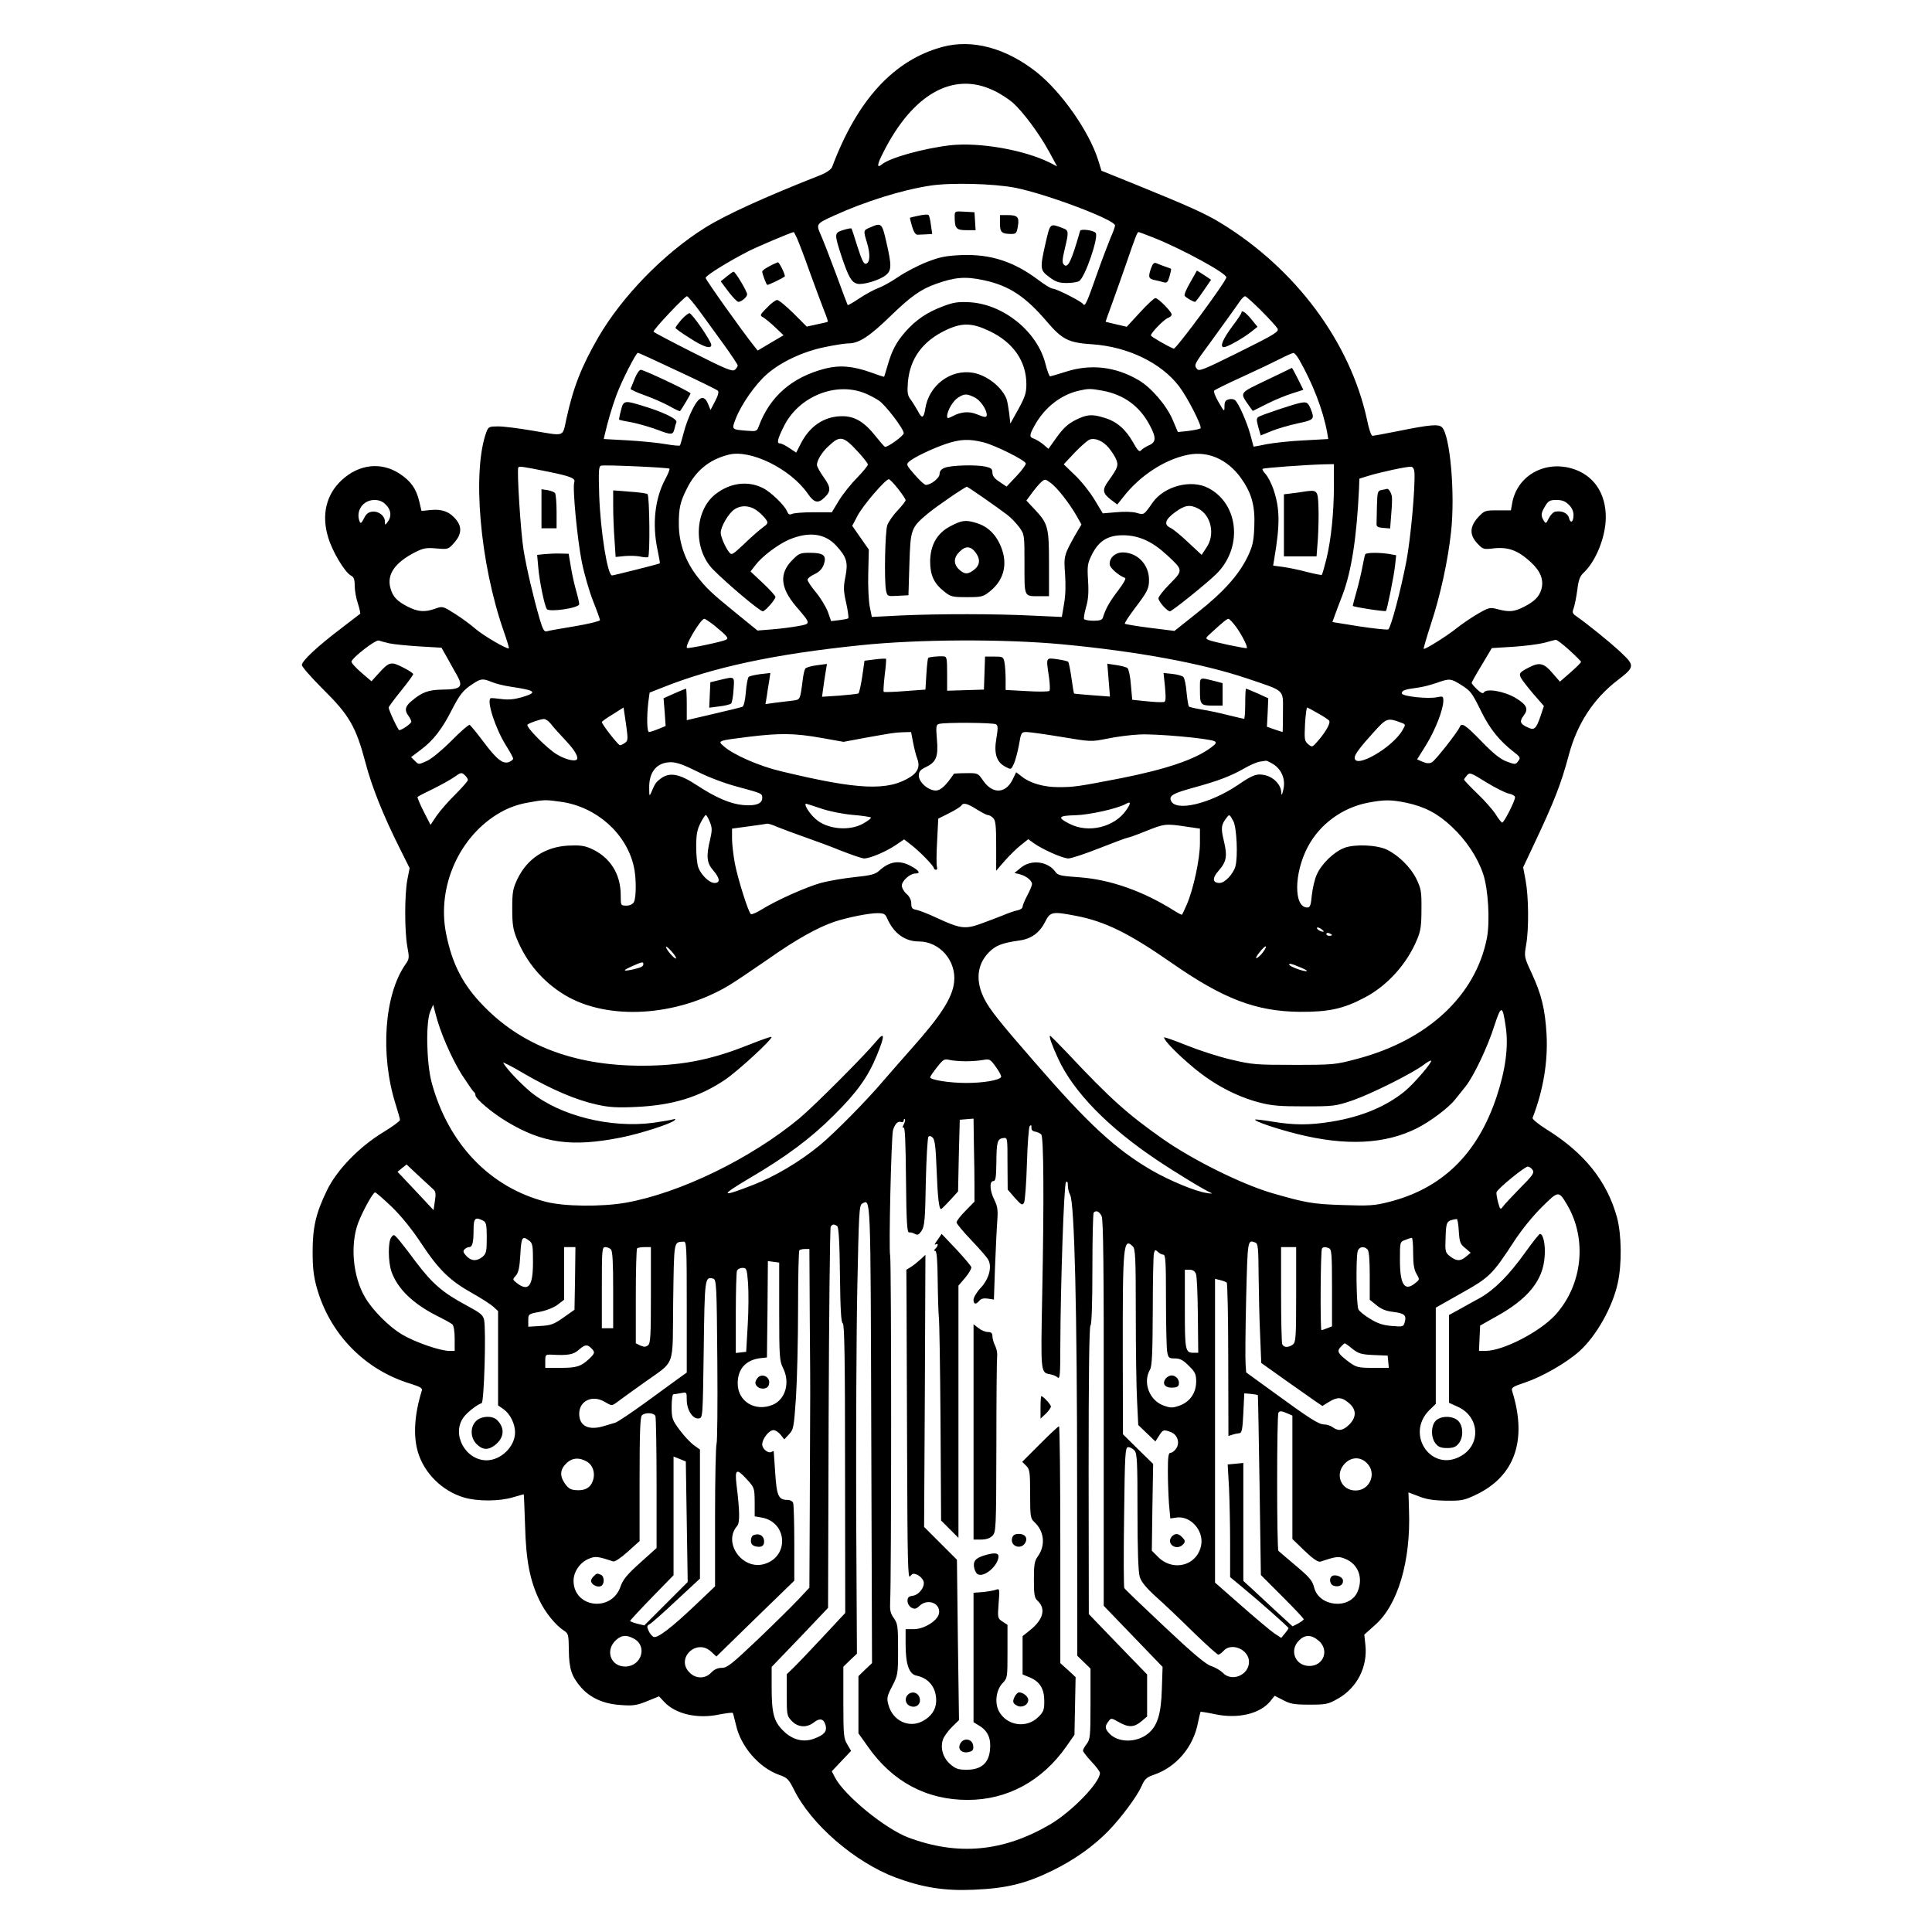 <?xml version="1.0" standalone="no"?>
<!DOCTYPE svg PUBLIC "-//W3C//DTD SVG 20010904//EN"
 "http://www.w3.org/TR/2001/REC-SVG-20010904/DTD/svg10.dtd">
<svg version="1.0" xmlns="http://www.w3.org/2000/svg"
 width="1024pt" height="1024pt" viewBox="0 0 1024 1024"
 preserveAspectRatio="xMidYMid meet">

<g transform="translate(0,1024) scale(0.1,-0.1)"
fill="#000000" stroke="none">
<path d="M4994 9991 c-257 -70 -450 -280 -584 -637 -5 -12 -29 -29 -61 -42
-298 -117 -507 -213 -612 -279 -218 -136 -440 -364 -566 -581 -89 -154 -133
-266 -169 -432 -22 -99 -3 -92 -183 -62 -70 12 -149 22 -178 22 -47 0 -52 -2
-62 -27 -78 -207 -36 -698 92 -1062 16 -46 28 -85 26 -87 -7 -8 -137 68 -178
104 -24 21 -73 57 -108 79 -63 40 -65 41 -104 27 -56 -20 -91 -17 -145 10 -57
29 -80 53 -92 97 -22 74 23 138 134 194 41 20 57 23 110 18 61 -5 62 -5 94 31
38 43 41 82 11 120 -33 42 -75 59 -134 53 l-51 -5 -12 51 c-16 67 -45 108
-105 147 -97 63 -214 50 -305 -34 -83 -76 -109 -185 -73 -303 22 -76 88 -185
120 -203 16 -8 21 -20 21 -54 0 -24 7 -67 17 -95 9 -28 14 -53 12 -54 -2 -2
-49 -38 -104 -80 -125 -95 -205 -170 -205 -192 0 -9 51 -67 113 -129 137 -135
174 -198 224 -388 34 -130 95 -282 185 -461 l49 -98 -12 -62 c-15 -79 -15
-273 0 -355 11 -58 10 -65 -9 -92 -113 -159 -136 -479 -54 -740 13 -41 24 -80
24 -86 0 -6 -39 -35 -87 -64 -129 -78 -249 -202 -301 -311 -58 -120 -75 -194
-75 -324 0 -83 5 -129 22 -190 69 -246 255 -437 500 -510 47 -15 61 -23 57
-35 -39 -124 -47 -239 -21 -326 33 -112 129 -207 244 -241 70 -21 188 -21 260
1 30 9 56 16 57 16 1 0 4 -75 7 -167 5 -187 26 -291 77 -397 31 -64 84 -129
128 -158 25 -16 26 -22 27 -105 1 -99 15 -139 65 -197 50 -56 119 -87 210 -93
65 -5 84 -2 139 20 l64 26 28 -30 c60 -64 176 -91 292 -66 37 7 69 11 71 8 2
-3 9 -32 17 -64 25 -114 122 -226 228 -264 44 -15 51 -23 79 -78 90 -184 323
-385 538 -466 143 -53 260 -72 414 -65 173 7 275 32 415 100 119 58 221 131
299 211 69 71 152 183 176 237 17 39 27 48 65 61 120 41 211 148 235 279 6 28
12 53 13 55 2 1 37 -4 78 -13 120 -25 235 2 290 67 l25 31 45 -23 c37 -20 58
-24 139 -24 88 0 99 2 150 31 102 57 159 168 147 284 l-6 56 57 51 c121 106
190 339 180 607 -1 53 -3 96 -3 96 0 0 25 -10 55 -21 40 -16 79 -22 145 -23
82 -1 96 2 157 31 207 98 274 290 193 549 -6 19 1 24 70 47 89 30 217 103 286
165 89 80 174 230 203 359 23 103 21 260 -4 352 -53 191 -173 341 -373 465
-43 27 -76 54 -74 61 57 147 82 299 74 444 -8 134 -27 210 -78 321 -41 88 -41
89 -30 153 15 85 13 256 -3 341 l-13 69 57 121 c107 226 144 321 185 474 44
166 131 299 259 397 91 70 92 77 15 149 -59 55 -173 147 -233 189 -22 15 -24
21 -15 44 5 15 14 58 19 96 6 52 14 73 33 91 65 60 117 189 118 292 1 131 -65
227 -180 261 -149 43 -294 -42 -317 -189 l-6 -33 -70 0 c-68 0 -70 -1 -104
-37 -45 -50 -46 -93 -4 -138 30 -32 32 -33 91 -26 75 7 126 -12 193 -74 51
-47 69 -93 56 -142 -12 -41 -36 -65 -92 -94 -53 -27 -78 -29 -140 -13 -41 11
-46 10 -108 -26 -36 -21 -85 -55 -110 -75 -48 -39 -169 -115 -174 -109 -2 2
16 63 39 134 49 148 90 336 106 487 22 201 -5 510 -48 553 -18 18 -61 15 -238
-21 -66 -13 -125 -24 -131 -24 -6 0 -19 37 -28 83 -89 413 -379 804 -779 1047
-81 49 -166 87 -431 195 l-198 80 -17 55 c-48 153 -194 361 -325 466 -164 130
-343 178 -502 135z m269 -229 c36 -16 83 -47 106 -67 55 -50 139 -163 191
-258 l43 -79 -39 20 c-137 68 -372 109 -528 92 -143 -17 -320 -66 -363 -102
-27 -22 -24 1 8 63 155 309 369 431 582 331z m117 -517 c167 -33 530 -170 530
-200 0 -7 -11 -37 -24 -66 -12 -30 -45 -115 -71 -189 -54 -154 -64 -177 -74
-162 -8 14 -142 82 -161 82 -9 0 -42 20 -75 45 -131 99 -255 139 -410 133 -83
-4 -114 -10 -183 -37 -46 -18 -113 -53 -150 -78 -36 -25 -83 -51 -105 -59 -22
-8 -67 -32 -100 -54 -33 -22 -62 -39 -64 -37 -2 3 -30 77 -62 165 -33 88 -69
182 -81 208 -25 57 -24 58 70 101 165 75 359 136 510 159 109 17 337 11 450
-11z m-1156 -267 c8 -18 40 -100 69 -183 30 -82 64 -174 76 -204 12 -29 20
-55 19 -56 -2 -2 -28 -8 -57 -14 l-55 -12 -71 71 c-39 38 -77 70 -86 70 -8 0
-33 -18 -54 -41 -38 -38 -39 -41 -20 -51 11 -7 40 -30 64 -53 l44 -42 -68 -40
-69 -41 -21 26 c-64 81 -255 349 -255 359 0 13 124 89 232 144 46 23 218 96
235 99 1 0 9 -15 17 -32z m1891 2 c151 -60 385 -188 385 -210 0 -20 -268 -383
-279 -378 -33 13 -121 64 -121 70 0 14 71 87 91 93 10 4 19 11 19 18 0 15 -71
87 -86 87 -7 0 -44 -34 -82 -76 l-70 -76 -56 13 c-31 7 -56 13 -56 14 0 2 16
47 36 101 20 55 53 149 74 209 46 135 58 165 64 165 3 0 39 -13 81 -30z m-902
-225 c134 -28 222 -86 336 -220 81 -95 115 -112 242 -120 187 -13 363 -98 458
-222 44 -57 124 -214 114 -223 -4 -4 -33 -10 -64 -14 l-56 -6 -28 66 c-32 75
-114 171 -180 209 -122 72 -254 87 -385 45 -41 -13 -79 -24 -84 -25 -4 0 -16
30 -25 67 -43 170 -221 315 -401 326 -63 3 -86 0 -143 -22 -83 -31 -142 -71
-197 -133 -50 -57 -72 -99 -95 -178 -10 -33 -18 -61 -19 -62 -1 -1 -32 9 -70
23 -95 34 -166 40 -244 20 -176 -46 -292 -148 -351 -307 -9 -25 -13 -26 -63
-22 -82 7 -81 5 -58 65 29 74 103 181 164 234 73 65 193 121 306 144 52 11
110 20 128 20 54 0 111 37 222 145 107 104 161 142 240 170 100 36 157 41 253
20z m-1503 -167 c33 -46 91 -126 130 -179 38 -53 70 -101 70 -106 0 -6 -7 -16
-15 -23 -13 -11 -49 4 -221 91 -113 57 -208 107 -210 111 -5 8 165 188 177
188 5 0 36 -37 69 -82z m2974 6 c42 -42 81 -85 87 -95 9 -17 -12 -30 -203
-125 -196 -97 -213 -104 -225 -88 -15 20 -13 24 72 139 52 72 132 182 160 223
9 12 20 22 24 22 5 0 43 -34 85 -76z m-1439 -109 c126 -60 195 -160 195 -282
0 -45 -7 -67 -42 -131 l-43 -77 -6 55 c-4 30 -10 64 -14 75 -25 64 -104 126
-177 139 -119 21 -235 -66 -254 -191 -8 -51 -18 -54 -40 -10 -10 17 -26 44
-37 59 -17 22 -19 37 -15 92 11 126 78 218 203 277 85 40 138 38 230 -6z
m-1654 -211 c112 -52 208 -99 214 -105 6 -6 1 -26 -15 -56 l-24 -46 -13 32
c-21 50 -48 41 -83 -29 -17 -33 -38 -89 -46 -123 -9 -34 -18 -65 -20 -68 -2
-3 -36 0 -76 7 -40 7 -130 16 -200 20 l-128 7 6 26 c14 62 37 141 61 206 27
74 104 225 114 225 4 0 98 -43 210 -96z m3293 63 c74 -129 128 -269 150 -388
l6 -36 -127 -7 c-71 -3 -159 -13 -198 -20 -38 -8 -70 -14 -71 -13 0 1 -8 30
-17 64 -19 68 -62 166 -81 182 -7 6 -22 8 -34 4 -17 -4 -22 -13 -22 -37 0 -30
-1 -30 -31 22 -18 31 -28 57 -23 62 5 5 72 38 149 73 77 35 167 78 200 95 33
17 65 31 70 31 6 1 18 -14 29 -32z m-2296 -183 c20 -8 52 -25 70 -37 35 -23
132 -150 132 -173 0 -14 -87 -77 -100 -72 -4 2 -26 27 -49 56 -61 77 -112 107
-180 106 -93 -1 -170 -53 -217 -146 l-24 -47 -36 24 c-20 14 -43 25 -51 25
-17 0 -12 23 21 89 78 160 278 241 434 175z m1257 15 c112 -21 196 -82 249
-183 35 -65 34 -90 -4 -106 -16 -7 -35 -19 -41 -26 -10 -12 -18 -4 -45 44 -39
68 -86 109 -152 128 -64 20 -91 18 -151 -12 -40 -20 -65 -43 -99 -90 l-45 -63
-28 24 c-16 13 -38 26 -49 30 -26 8 -25 19 6 74 53 93 137 158 231 180 53 12
62 12 128 0z m-680 -35 c30 -14 65 -64 65 -93 0 -15 -11 -14 -52 3 -40 17 -84
14 -127 -9 -27 -14 -31 -14 -31 -1 0 29 32 83 59 99 33 21 45 21 86 1z m-620
-286 c30 -32 55 -64 55 -70 0 -6 -26 -38 -57 -70 -32 -32 -75 -86 -96 -120
l-38 -63 -97 0 c-53 0 -105 -4 -114 -9 -14 -6 -20 -2 -27 15 -12 30 -86 102
-127 122 -81 41 -176 28 -254 -34 -110 -89 -116 -289 -11 -397 74 -75 248
-222 264 -222 12 0 67 62 67 76 0 6 -30 39 -66 73 l-66 62 27 35 c33 44 118
108 175 133 106 45 191 35 252 -31 55 -60 64 -88 49 -164 -11 -55 -11 -74 4
-140 9 -41 14 -78 11 -81 -3 -3 -24 -7 -48 -10 l-43 -5 -17 49 c-10 26 -38 73
-63 103 -25 30 -45 60 -45 67 0 7 17 21 38 30 26 13 40 28 49 53 15 46 -2 60
-75 60 -50 0 -58 -3 -92 -38 -71 -71 -65 -147 20 -247 80 -93 80 -91 7 -104
-34 -6 -96 -14 -137 -17 l-75 -6 -123 100 c-119 97 -148 124 -197 187 -62 80
-96 175 -97 272 -1 87 7 124 43 194 47 95 120 154 221 179 116 30 329 -76 419
-206 33 -48 54 -54 86 -24 38 35 38 56 -1 110 -20 28 -36 57 -36 66 0 24 26
67 62 100 60 57 78 53 153 -28z m1331 19 c15 -18 33 -45 40 -62 13 -32 9 -44
-41 -114 -34 -46 -31 -65 11 -98 l36 -27 31 39 c89 115 222 201 346 225 104
20 204 -24 275 -119 60 -83 79 -150 74 -264 -3 -77 -9 -102 -35 -157 -47 -97
-127 -187 -265 -296 l-123 -98 -128 16 c-71 9 -131 19 -135 22 -3 3 20 38 50
78 70 92 78 108 78 155 0 79 -59 142 -135 145 -43 2 -78 -30 -73 -66 3 -18 49
-58 81 -69 7 -2 -7 -28 -36 -66 -44 -57 -67 -97 -81 -143 -4 -14 -16 -18 -50
-18 -25 0 -47 4 -50 9 -3 5 2 33 10 62 12 40 15 77 11 141 -5 79 -3 91 20 138
37 74 86 104 168 103 81 -1 151 -32 228 -103 89 -82 89 -82 18 -154 -34 -34
-61 -69 -61 -77 0 -17 46 -69 61 -69 11 0 194 147 245 197 142 139 121 371
-41 456 -91 48 -234 11 -296 -77 -47 -67 -45 -66 -86 -54 -21 6 -67 7 -107 3
l-71 -6 -44 73 c-24 40 -71 99 -104 130 l-59 57 58 62 c33 34 68 65 79 69 29
11 71 -7 101 -43z m-661 28 c63 -17 216 -93 222 -111 2 -6 -20 -36 -49 -67
l-53 -56 -37 25 c-27 17 -38 32 -38 49 0 20 -7 25 -37 32 -52 11 -182 7 -215
-6 -19 -7 -28 -18 -28 -33 0 -22 -46 -58 -73 -58 -7 0 -33 24 -59 54 -44 50
-46 55 -30 69 26 23 120 68 192 93 78 27 127 29 205 9z m-1667 -139 c3 -3 -7
-28 -21 -54 -56 -103 -71 -239 -42 -376 8 -38 14 -71 12 -72 -2 -3 -245 -64
-253 -64 -24 0 -61 232 -68 422 -4 139 -3 157 11 160 25 5 354 -10 361 -16z
m3522 -91 c0 -143 -15 -286 -40 -389 -11 -44 -22 -81 -24 -83 -2 -2 -37 5 -77
15 -41 11 -98 23 -128 27 l-53 7 6 37 c31 183 30 266 -5 369 -11 31 -29 66
-41 79 -12 13 -19 25 -16 28 5 5 222 21 326 24 l52 1 0 -115z m-4165 75 c118
-24 146 -35 139 -55 -11 -27 16 -306 40 -425 13 -64 40 -157 60 -207 20 -50
36 -95 36 -100 0 -5 -60 -20 -132 -32 -73 -12 -141 -24 -150 -27 -13 -4 -21 9
-37 63 -35 121 -69 266 -86 368 -15 91 -36 420 -28 437 4 8 20 6 158 -22z
m4592 -5 c4 -85 -20 -346 -42 -465 -30 -157 -83 -358 -97 -366 -5 -3 -74 4
-153 16 l-143 23 13 36 c7 20 25 67 40 106 48 125 76 307 88 564 l2 54 45 14
c64 20 212 52 230 49 9 -1 16 -13 17 -31z m-2737 -86 c22 -28 40 -55 40 -60 0
-5 -19 -30 -42 -54 -24 -25 -48 -60 -55 -78 -12 -34 -17 -292 -7 -346 7 -32 7
-32 63 -29 l56 3 5 165 c6 187 8 193 100 270 45 37 195 140 205 140 5 0 163
-110 214 -149 19 -14 47 -44 63 -65 28 -39 28 -40 28 -196 0 -178 -4 -170 81
-170 l49 0 0 170 c0 196 -5 214 -74 288 l-46 49 29 39 c15 21 37 47 49 58 20
18 22 18 50 -3 33 -23 97 -104 137 -173 l27 -48 -28 -47 c-65 -115 -66 -119
-59 -214 4 -55 3 -114 -5 -158 l-12 -71 -156 7 c-198 10 -491 10 -694 1 l-157
-8 -11 54 c-6 30 -10 110 -8 179 l3 124 -44 63 -44 63 29 55 c28 53 147 192
165 192 5 0 27 -23 49 -51z m-2715 -84 c28 -27 32 -62 10 -91 -14 -19 -14 -19
-15 2 0 30 -33 56 -67 52 -20 -2 -33 -12 -44 -36 -13 -25 -18 -29 -23 -16 -22
56 18 114 79 114 25 0 44 -8 60 -25z m6270 0 c16 -15 25 -36 25 -54 0 -38 -16
-49 -24 -16 -6 25 -38 40 -73 33 -10 -2 -25 -17 -34 -35 -14 -29 -16 -30 -27
-12 -16 26 -15 39 8 77 17 28 25 32 60 32 30 0 47 -7 65 -25z m-4298 -35 c15
-11 33 -30 42 -42 14 -20 12 -23 -20 -47 -19 -14 -63 -53 -97 -86 -62 -58 -64
-59 -79 -40 -20 27 -43 80 -43 102 0 32 43 105 74 124 37 24 84 20 123 -11z
m2333 15 c70 -36 92 -139 44 -208 l-25 -38 -71 66 c-38 36 -80 71 -94 77 -37
17 -29 44 24 83 52 38 78 42 122 20z m-2564 -620 c70 -58 78 -67 62 -76 -19
-10 -202 -49 -207 -43 -12 12 73 154 92 154 5 0 29 -16 53 -35z m2765 -7 c30
-41 64 -107 57 -113 -5 -4 -180 33 -202 43 -18 8 -17 11 15 39 63 58 82 73 90
73 5 0 23 -19 40 -42z m-4487 -88 c23 -5 94 -12 158 -16 l118 -7 29 -51 c15
-28 39 -70 52 -93 36 -63 23 -77 -72 -78 -78 -1 -112 -13 -168 -61 -34 -28
-38 -49 -16 -78 8 -11 15 -25 15 -31 0 -10 -50 -45 -64 -45 -6 0 -56 106 -56
120 0 4 29 43 65 88 36 44 65 84 65 89 0 5 -25 21 -55 36 -63 32 -72 30 -129
-33 l-37 -41 -55 47 c-30 26 -53 52 -51 58 8 24 129 117 145 111 8 -3 34 -10
56 -15z m3566 -5 c402 -38 742 -101 980 -181 206 -70 190 -55 190 -179 0 -58
-1 -105 -2 -105 -2 0 -21 7 -43 14 l-40 14 4 76 3 75 -57 26 c-32 14 -59 25
-61 25 -2 0 -4 -36 -4 -80 0 -44 -3 -80 -6 -80 -3 0 -40 9 -82 19 -43 11 -106
25 -141 30 -35 6 -66 13 -69 16 -4 3 -9 38 -13 76 -3 39 -11 75 -17 81 -6 6
-31 13 -57 16 l-48 5 8 -77 c5 -60 4 -76 -7 -77 -22 -2 -50 0 -110 6 l-57 6
-7 79 c-3 44 -12 84 -18 89 -6 5 -33 12 -59 16 l-48 7 7 -87 7 -87 -94 7 c-52
4 -95 8 -96 9 -2 2 -8 38 -14 82 -6 43 -14 82 -17 86 -4 4 -31 10 -59 14 -61
8 -59 12 -43 -96 5 -36 6 -68 2 -72 -4 -4 -58 -5 -120 -1 l-112 6 0 57 c0 32
-3 72 -6 89 -6 30 -9 31 -55 31 l-48 0 -3 -87 -3 -88 -97 -3 -98 -3 0 91 c0
79 -2 90 -17 91 -30 2 -78 -3 -83 -8 -3 -2 -7 -41 -10 -86 l-5 -82 -109 -8
c-59 -5 -110 -6 -112 -4 -3 3 0 42 5 88 6 45 9 84 7 87 -2 2 -29 1 -59 -3
l-55 -7 -12 -84 c-7 -46 -16 -86 -20 -89 -5 -3 -50 -8 -101 -12 l-92 -6 6 44
c3 24 9 63 13 87 l7 43 -54 -7 c-30 -4 -57 -12 -61 -18 -4 -6 -10 -31 -13 -56
-15 -114 -12 -108 -58 -114 -23 -3 -64 -8 -91 -11 l-49 -7 7 41 c3 23 9 60 13
83 l6 41 -53 -6 c-29 -4 -57 -10 -62 -15 -5 -5 -12 -42 -15 -81 -3 -42 -11
-75 -18 -77 -7 -3 -76 -20 -154 -38 l-141 -33 0 84 c0 45 -2 83 -4 83 -2 0
-29 -11 -61 -25 l-58 -26 6 -74 5 -73 -39 -16 c-22 -9 -44 -16 -49 -16 -11 0
-13 79 -4 157 l7 52 66 26 c269 108 594 178 1051 225 306 32 759 34 1070 5z
m2688 -31 c34 -31 62 -59 62 -62 0 -4 -25 -29 -56 -56 l-56 -49 -40 46 c-44
52 -68 58 -121 31 -53 -27 -58 -33 -45 -58 6 -11 36 -50 66 -85 l55 -63 -18
-54 c-24 -70 -33 -77 -73 -57 -35 17 -39 30 -17 59 28 36 18 58 -41 94 -60 36
-155 53 -169 30 -5 -8 -16 -3 -36 16 -16 15 -29 31 -29 34 0 4 24 47 54 96
l53 89 114 7 c63 4 137 14 164 21 28 8 55 15 61 16 6 0 38 -24 72 -55z m-5711
-169 c19 -8 65 -20 102 -25 133 -20 143 -30 55 -56 -39 -11 -70 -14 -107 -9
-29 4 -54 6 -57 4 -21 -16 26 -160 80 -247 22 -35 40 -68 40 -73 0 -5 -10 -13
-22 -18 -33 -12 -66 14 -139 112 -34 45 -66 84 -70 85 -5 2 -49 -36 -97 -85
-50 -50 -107 -97 -131 -107 -42 -19 -42 -19 -62 1 l-20 20 54 41 c63 47 111
109 161 208 44 85 60 105 110 138 45 30 54 31 103 11z m5134 -13 c56 -36 59
-40 112 -147 44 -89 96 -153 170 -210 35 -27 37 -32 24 -49 -14 -19 -16 -19
-62 -2 -34 13 -71 43 -133 107 -86 88 -105 101 -115 76 -10 -26 -129 -177
-147 -187 -14 -7 -28 -7 -49 2 l-30 13 48 77 c48 78 91 187 91 234 0 23 -3 25
-31 19 -48 -11 -189 4 -189 20 0 15 14 21 83 30 26 3 71 15 100 25 70 25 76
24 128 -8z m-4428 -309 c-9 -7 -22 -13 -27 -13 -10 1 -96 111 -96 123 0 3 26
22 58 41 l57 36 13 -87 c11 -80 11 -89 -5 -100z m3673 156 c29 -16 56 -34 59
-39 8 -13 -17 -57 -57 -104 -33 -38 -33 -38 -55 -20 -19 17 -20 26 -16 107 3
48 8 87 11 87 2 0 29 -14 58 -31z m-4066 -56 c12 -16 43 -50 69 -78 48 -50 71
-84 71 -104 0 -21 -55 -11 -106 19 -51 29 -169 148 -158 159 8 9 67 29 86 30
9 1 26 -11 38 -26z m4508 6 c23 -9 23 -9 5 -40 -53 -92 -253 -207 -253 -145 0
17 29 56 100 134 69 77 74 79 148 51z m-2149 -8 c11 -7 11 -20 2 -75 -14 -80
1 -126 48 -150 30 -16 30 -16 45 16 8 18 20 63 27 101 11 65 12 67 41 67 16 0
100 -12 185 -26 155 -26 156 -26 242 -9 47 10 124 20 171 22 86 5 371 -21 398
-36 11 -6 7 -14 -19 -33 -83 -63 -241 -116 -479 -163 -227 -44 -247 -47 -330
-47 -78 0 -151 21 -194 56 l-30 23 -20 -41 c-37 -73 -105 -75 -154 -5 -28 41
-29 42 -91 41 -34 0 -63 -2 -65 -3 -43 -64 -71 -89 -96 -89 -40 0 -90 44 -90
79 0 21 8 31 35 44 57 27 69 55 61 147 -6 70 -4 79 11 83 33 9 288 7 302 -2z
m-439 -98 c6 -32 16 -70 22 -85 15 -39 3 -70 -35 -95 -120 -77 -276 -70 -687
29 -115 27 -252 87 -303 132 -35 30 -35 30 133 51 166 20 242 19 383 -6 l118
-21 112 21 c152 27 156 28 204 30 l42 1 11 -57z m1908 -113 c45 -28 67 -81 54
-135 -7 -31 -10 -34 -11 -14 -2 39 -37 77 -81 89 -46 12 -68 5 -148 -50 -149
-101 -333 -144 -356 -83 -10 26 11 38 119 68 132 36 194 60 266 100 32 19 71
36 86 38 16 2 30 5 33 5 3 1 20 -7 38 -18z m-3051 -40 c59 -30 144 -62 212
-80 132 -36 131 -35 131 -60 0 -30 -36 -43 -101 -37 -68 6 -145 39 -250 108
-89 58 -140 67 -186 33 -27 -20 -32 -28 -51 -74 -10 -22 -11 -20 -11 23 -2 86
41 137 115 137 31 0 69 -14 141 -50z m-1217 -44 c0 -6 -30 -40 -66 -76 -37
-36 -81 -87 -100 -114 l-32 -48 -37 72 c-20 40 -34 74 -32 76 2 3 40 22 83 43
44 22 95 50 114 64 32 23 37 24 53 9 9 -8 17 -20 17 -26z m5516 -72 c20 -4 34
-12 34 -20 0 -19 -58 -134 -68 -134 -4 0 -19 19 -34 43 -15 24 -59 74 -98 111
-38 37 -70 70 -70 74 0 3 7 13 16 23 14 16 21 13 101 -37 47 -29 101 -56 119
-60z m-5021 -44 c187 -27 344 -167 384 -341 14 -58 14 -165 1 -190 -7 -12 -21
-19 -40 -19 -30 0 -30 1 -30 55 0 114 -57 203 -159 248 -35 15 -59 18 -120 15
-122 -7 -216 -69 -268 -176 -24 -51 -28 -68 -28 -157 0 -83 4 -110 24 -160 52
-127 137 -227 253 -298 228 -138 595 -116 873 51 33 20 125 82 206 138 147
104 264 169 353 199 71 23 181 45 227 45 33 0 41 -4 51 -27 34 -79 94 -123
168 -123 111 0 200 -103 187 -216 -9 -82 -69 -176 -223 -349 -49 -55 -116
-132 -149 -170 -91 -108 -262 -281 -341 -346 -106 -87 -236 -164 -349 -208
-176 -69 -183 -61 -26 32 196 115 327 212 452 337 122 121 180 203 226 315 45
109 43 131 -4 74 -64 -77 -325 -338 -403 -404 -258 -215 -636 -399 -925 -450
-129 -22 -323 -20 -421 5 -297 76 -518 307 -606 632 -28 105 -32 321 -7 378
l15 35 13 -50 c24 -96 83 -231 138 -320 32 -49 61 -91 65 -93 4 -2 8 -10 8
-17 0 -19 89 -94 168 -141 189 -114 344 -135 604 -83 101 20 266 73 283 91 7
8 5 9 -7 5 -10 -3 -57 -11 -105 -18 -227 -30 -494 37 -649 162 -55 46 -126
120 -147 156 -4 6 48 -20 115 -60 144 -83 273 -138 383 -162 62 -14 105 -17
209 -12 190 9 329 51 466 142 68 45 258 220 249 229 -2 3 -55 -16 -118 -41
-177 -71 -319 -103 -491 -110 -391 -16 -696 88 -915 313 -112 114 -169 225
-201 388 -49 250 73 519 290 641 42 24 93 42 139 50 91 17 97 17 182 5z m4480
-5 c97 -21 166 -57 240 -127 75 -70 136 -161 166 -250 27 -80 37 -250 20 -340
-60 -305 -313 -541 -687 -640 -116 -31 -125 -32 -334 -32 -201 0 -223 1 -335
28 -66 15 -173 50 -237 76 -65 26 -118 45 -118 41 0 -16 69 -87 154 -158 107
-90 228 -154 349 -186 68 -18 110 -21 242 -21 154 0 163 1 255 32 98 34 318
144 377 189 18 14 36 24 38 21 8 -7 -90 -121 -137 -160 -101 -83 -231 -137
-390 -163 -117 -19 -198 -19 -313 0 -49 8 -91 13 -92 11 -8 -8 110 -48 221
-76 258 -65 467 -55 636 30 70 35 170 110 203 153 14 17 39 49 56 70 43 55
116 208 152 322 36 110 43 109 60 -9 15 -103 -1 -226 -49 -370 -101 -303 -289
-486 -572 -557 -75 -19 -103 -21 -245 -16 -158 5 -195 12 -372 63 -161 47
-419 175 -578 286 -189 133 -279 213 -507 456 -48 50 -89 92 -92 92 -8 0 10
-51 42 -120 81 -177 264 -364 522 -537 101 -68 259 -164 290 -176 8 -4 -3 -4
-25 0 -58 8 -197 66 -289 119 -191 111 -336 244 -621 573 -185 212 -238 279
-267 335 -48 94 -41 181 21 246 36 38 71 52 163 65 63 8 108 41 137 98 27 55
38 57 163 33 156 -30 281 -92 507 -249 275 -192 449 -258 681 -260 151 -1 230
16 340 74 122 63 227 179 281 310 19 44 23 74 23 159 1 95 -2 110 -27 162 -30
61 -94 124 -155 154 -53 26 -171 31 -227 10 -56 -22 -121 -85 -146 -142 -11
-24 -22 -73 -26 -109 -5 -53 -9 -65 -24 -65 -73 0 -71 183 3 322 63 119 181
206 316 233 89 17 124 17 207 0z m-1485 -38 c-62 -91 -200 -125 -300 -74 -68
34 -62 44 30 46 74 2 224 35 269 61 25 14 26 3 1 -33z m-1619 8 c43 -15 113
-29 167 -34 51 -4 95 -11 98 -14 3 -3 -14 -17 -39 -31 -74 -43 -194 -32 -255
24 -34 30 -64 80 -49 80 2 0 37 -11 78 -25z m826 -5 c26 -16 52 -30 59 -30 7
0 20 -7 28 -16 13 -12 16 -41 16 -147 l0 -132 45 52 c25 28 63 66 85 83 l40
32 29 -21 c48 -34 154 -81 184 -81 15 0 90 25 166 55 76 30 143 55 148 55 6 0
50 16 97 35 97 39 104 40 211 24 l75 -11 0 -77 c0 -83 -34 -243 -70 -326 -12
-27 -23 -51 -25 -53 -2 -2 -21 8 -43 22 -164 103 -337 164 -500 176 -99 7
-115 10 -128 29 -40 56 -129 67 -183 22 l-34 -28 29 -7 c33 -9 64 -33 64 -52
0 -7 -11 -34 -25 -60 -14 -26 -25 -53 -25 -60 0 -8 -12 -16 -27 -19 -16 -3
-50 -15 -78 -27 -27 -11 -81 -31 -119 -45 -81 -29 -108 -25 -231 32 -42 20
-89 38 -105 42 -25 4 -30 10 -30 34 0 19 -9 37 -25 51 -14 12 -25 32 -25 44 0
25 43 64 71 64 30 0 22 15 -20 38 -62 35 -115 28 -171 -23 -21 -19 -43 -25
-130 -34 -58 -6 -139 -20 -180 -31 -80 -23 -231 -90 -312 -140 -27 -17 -53
-28 -58 -25 -13 8 -68 182 -85 268 -8 44 -15 103 -15 132 l0 53 88 12 c48 6
92 13 97 14 6 2 30 -6 55 -17 25 -10 88 -34 140 -52 52 -18 141 -51 198 -74
56 -22 111 -41 122 -41 31 0 114 35 165 69 l47 32 36 -28 c44 -33 122 -113
122 -125 0 -4 5 -8 11 -8 6 0 8 7 5 16 -3 8 -3 69 1 135 l6 120 58 29 c32 16
60 34 64 40 10 17 32 12 82 -20z m-1415 -66 c13 -31 13 -45 2 -93 -22 -90 -18
-125 16 -164 36 -42 39 -67 7 -67 -27 0 -71 42 -86 83 -6 16 -11 65 -11 109 0
63 5 90 22 124 12 24 25 44 29 44 4 0 13 -16 21 -36z m2775 4 c18 -35 25 -188
11 -240 -12 -41 -56 -88 -84 -88 -38 0 -40 26 -5 65 42 48 47 77 28 157 -17
70 -15 87 16 126 13 17 14 16 34 -20z m479 -585 c-6 -6 -36 9 -36 18 0 5 9 4
20 -3 10 -7 18 -14 16 -15z m44 -19 c0 -2 -7 -4 -15 -4 -8 0 -15 4 -15 10 0 5
7 7 15 4 8 -4 15 -8 15 -10z m-3477 -124 c-6 -6 -53 47 -53 61 0 5 13 -5 29
-23 16 -18 27 -35 24 -38z m3111 33 c-11 -15 -26 -29 -34 -31 -7 -3 0 11 16
31 32 41 48 41 18 0z m-3284 -62 c0 -14 -11 -19 -58 -30 -54 -11 -53 -5 1 19
49 22 57 23 57 11z m3517 -37 c-7 -8 -91 22 -94 33 -3 8 15 5 46 -9 29 -11 50
-22 48 -24z m-1807 -479 c30 0 71 3 91 7 35 6 38 4 68 -38 18 -24 30 -48 27
-53 -11 -17 -96 -31 -185 -31 -86 0 -191 16 -191 30 0 4 16 28 36 53 33 42 39
46 67 39 18 -4 57 -7 87 -7z m-330 -335 c-8 -15 -8 -20 -1 -16 8 5 11 -76 13
-276 2 -225 6 -282 16 -280 7 1 21 -2 31 -8 15 -8 22 -4 36 17 15 23 19 60 22
257 3 127 9 235 14 241 6 6 14 4 23 -5 11 -11 16 -55 20 -165 6 -154 13 -218
25 -213 4 2 25 23 48 48 l41 45 4 190 5 190 36 3 37 3 2 -143 c2 -79 3 -178 3
-220 l0 -77 -47 -48 c-27 -27 -48 -54 -48 -62 0 -7 35 -49 78 -94 43 -45 84
-92 90 -104 21 -38 4 -102 -40 -149 -21 -22 -38 -51 -38 -63 0 -25 12 -27 31
-5 9 11 23 14 45 11 l32 -5 6 176 c4 97 9 207 12 244 4 54 1 74 -15 107 -25
48 -28 101 -6 101 12 0 15 18 16 98 1 110 5 126 37 130 22 3 22 3 22 -135 l1
-138 38 -44 c35 -39 40 -41 49 -25 5 11 12 104 15 208 3 104 10 193 15 198 7
7 10 4 9 -8 -1 -13 6 -20 20 -22 12 -2 26 -9 32 -15 13 -16 15 -350 5 -852 -8
-423 -9 -409 46 -420 12 -2 28 -9 36 -16 12 -10 14 15 14 167 1 313 19 857 30
868 7 7 10 1 10 -18 0 -15 5 -37 12 -49 23 -43 37 -611 37 -1538 l1 -905 35
-34 35 -34 0 -187 c0 -171 -2 -188 -20 -212 -11 -14 -20 -30 -20 -36 0 -5 20
-31 45 -58 25 -26 45 -53 45 -60 0 -52 -151 -207 -266 -274 -247 -144 -487
-166 -748 -69 -125 47 -341 224 -391 320 l-16 32 51 54 51 54 -20 34 c-19 31
-21 49 -21 223 l0 189 36 35 36 34 -4 750 c-1 413 1 947 6 1188 8 395 10 438
25 447 47 25 45 70 49 -1222 l4 -1213 -36 -34 -36 -35 0 -151 0 -152 49 -69
c131 -188 312 -284 530 -284 210 0 394 100 522 282 l44 63 3 153 3 153 -40 37
-41 37 0 628 c0 345 -3 627 -7 627 -5 0 -50 -43 -101 -94 l-94 -94 21 -21 c19
-19 21 -33 21 -149 0 -118 2 -130 21 -148 54 -49 62 -124 20 -183 -18 -25 -21
-44 -21 -123 0 -81 3 -97 19 -112 46 -42 31 -100 -39 -156 l-40 -32 0 -101 0
-102 39 -16 c53 -23 76 -60 76 -126 0 -46 -4 -57 -32 -84 -62 -62 -168 -46
-209 32 -23 45 -14 112 20 148 26 27 26 30 26 168 l0 141 -26 17 c-26 17 -27
19 -21 97 6 73 5 79 -11 73 -9 -4 -41 -10 -69 -13 l-53 -4 0 -343 0 -343 34
-21 c43 -27 60 -68 53 -128 -7 -69 -48 -103 -122 -103 -46 0 -59 4 -89 30 -39
34 -54 88 -37 133 6 15 27 44 47 64 l37 36 -6 425 -5 425 -87 87 -87 87 4 721
3 721 -25 -23 c-14 -13 -36 -31 -50 -40 l-26 -16 1 -172 c0 -95 2 -465 3 -822
2 -558 4 -647 16 -631 12 16 18 17 39 8 14 -7 28 -22 32 -34 9 -29 -24 -73
-58 -77 -21 -3 -27 -9 -27 -27 0 -14 9 -29 21 -36 17 -9 25 -7 43 10 45 42
116 11 102 -44 -9 -37 -80 -80 -133 -80 l-43 0 0 -80 c0 -105 18 -158 57 -166
68 -14 107 -66 105 -137 -2 -45 -27 -81 -73 -105 -72 -38 -158 3 -180 87 -10
35 -8 45 20 99 30 58 31 64 31 194 0 124 -2 137 -22 166 -19 26 -22 43 -20 87
7 114 7 1806 0 1835 -8 33 6 626 15 664 9 32 26 51 43 44 8 -3 14 1 14 8 0 7
3 10 6 7 3 -4 0 -16 -6 -28z m-2491 -346 c10 -9 12 -25 6 -60 l-7 -48 -70 75
c-38 40 -81 86 -95 101 l-26 27 24 20 24 19 65 -61 c36 -33 71 -66 79 -73z
m5825 104 c9 -15 -2 -30 -67 -95 -42 -43 -83 -87 -91 -98 -13 -18 -15 -17 -26
23 -6 24 -10 48 -8 53 6 19 153 139 167 136 8 -1 19 -10 25 -19z m-6047 -195
c52 -51 107 -119 157 -195 92 -139 152 -197 269 -262 48 -27 99 -60 112 -72
l25 -23 0 -250 0 -250 29 -20 c35 -25 61 -77 61 -123 0 -75 -74 -147 -150
-148 -114 0 -189 140 -122 229 18 25 70 66 95 74 13 4 24 383 13 441 -6 27
-19 37 -95 78 -125 67 -179 114 -267 230 -42 57 -86 113 -97 125 -19 21 -21
21 -33 5 -18 -23 -17 -130 1 -182 32 -90 112 -168 237 -232 40 -20 79 -41 86
-48 7 -6 12 -36 12 -75 l0 -65 -29 0 c-48 0 -181 46 -250 87 -69 41 -156 128
-196 197 -65 110 -80 279 -36 396 25 64 78 160 89 160 5 0 45 -35 89 -77z
m6230 10 c106 -182 81 -422 -62 -581 -81 -90 -278 -192 -371 -192 l-35 0 3 67
3 67 85 48 c169 93 249 192 257 318 5 62 -7 120 -25 120 -4 0 -39 -44 -77 -97
-87 -122 -163 -198 -240 -242 -33 -18 -84 -46 -112 -62 l-53 -29 0 -233 0
-232 48 -22 c114 -52 123 -199 16 -260 -156 -90 -297 113 -169 242 l35 34 0
255 0 255 136 77 c150 84 164 98 282 279 38 58 99 133 145 178 88 87 88 87
134 10z m-2468 -59 c9 -20 12 -274 11 -1046 l0 -1019 156 -162 156 -162 -4
-120 c-4 -132 -24 -195 -75 -235 -61 -48 -157 -47 -203 2 -24 26 -25 38 -5 64
14 19 15 19 54 -3 52 -30 82 -29 120 3 l31 26 0 111 0 112 -155 160 -154 160
-1 762 c0 498 3 764 10 768 6 4 10 115 10 299 0 161 3 296 7 299 13 14 30 6
42 -19z m-3278 -24 c16 -9 19 -22 19 -91 0 -72 -3 -83 -22 -100 -31 -25 -60
-24 -86 4 -17 18 -19 26 -10 35 7 7 17 12 24 12 18 0 24 24 24 91 0 63 9 71
51 49z m5171 -56 c4 -57 7 -68 34 -89 l29 -25 -24 -20 c-30 -26 -52 -25 -85 1
-26 20 -27 25 -24 102 3 85 5 87 59 96 4 1 9 -28 11 -65z m-3295 28 c8 -5 13
-79 15 -260 2 -181 6 -253 15 -256 9 -4 12 -192 12 -770 l1 -765 -124 -133
c-68 -73 -138 -146 -155 -162 l-31 -30 0 -110 c0 -106 1 -111 27 -138 33 -34
79 -37 117 -7 32 25 53 19 62 -16 8 -32 -7 -50 -60 -70 -58 -22 -117 -7 -167
44 -47 47 -59 91 -59 226 l0 110 150 156 149 157 3 1003 c2 552 7 1010 11
1017 9 14 17 15 34 4z m-1632 -78 c18 -13 20 -27 20 -113 0 -128 -23 -159 -85
-112 -24 19 -24 20 -6 40 14 15 20 42 24 111 5 94 10 102 47 74z m4685 -65 c0
-59 5 -89 18 -111 17 -29 17 -30 -7 -49 -56 -46 -81 -9 -81 122 0 97 0 97 28
107 15 6 30 11 35 11 4 1 7 -35 7 -80z m-3850 -286 l0 -348 -38 -27 c-20 -15
-100 -73 -177 -129 -77 -56 -151 -106 -165 -110 -14 -4 -41 -12 -61 -18 -80
-24 -129 1 -129 66 0 68 69 101 133 64 39 -23 40 -23 66 -4 14 11 78 57 141
102 174 125 154 71 158 431 5 332 2 315 55 319 16 1 17 -22 17 -346z m3014
341 c14 -5 16 -31 17 -173 1 -91 4 -233 8 -316 l6 -149 125 -89 c69 -49 142
-100 162 -114 l37 -25 34 21 c45 28 69 27 106 -5 41 -34 42 -75 2 -115 -33
-32 -57 -36 -87 -14 -10 8 -31 15 -45 15 -29 0 -75 29 -279 178 l-135 98 -3
44 c-2 25 -1 181 3 348 8 315 7 312 49 296z m-650 -20 c14 -13 16 -60 16 -358
0 -189 3 -398 7 -466 l6 -123 46 -44 45 -43 19 30 c21 33 24 34 62 20 35 -13
50 -55 30 -86 -8 -13 -22 -24 -30 -24 -12 0 -15 -18 -15 -98 0 -55 3 -133 6
-174 l7 -76 36 5 c72 8 140 -68 128 -144 -19 -112 -151 -147 -232 -62 l-30 30
3 230 4 230 -80 78 -80 79 -1 423 c-1 577 3 623 53 573z m-2956 -170 l-3 -166
-58 -41 c-51 -36 -67 -42 -123 -45 l-64 -4 0 34 c0 33 1 34 61 45 35 7 74 22
95 38 l34 26 0 140 0 139 30 0 30 0 -2 -166z m190 154 c9 -9 12 -70 12 -215
l0 -203 -30 0 -30 0 0 215 c0 200 1 215 18 215 10 0 23 -5 30 -12z m212 -242
c0 -215 -2 -255 -15 -266 -12 -10 -21 -10 -40 -2 l-25 12 0 248 c0 137 3 252
7 255 3 4 21 7 40 7 l33 0 0 -254z m3420 3 c0 -228 -2 -253 -17 -265 -24 -18
-50 -17 -57 2 -3 9 -6 128 -6 265 l0 249 40 0 40 0 0 -251z m174 245 c14 -5
16 -33 16 -210 l0 -204 -26 -10 c-14 -6 -27 -10 -30 -10 -7 0 -5 426 3 433 8
9 17 9 37 1z m204 -6 c8 -8 12 -54 12 -139 l0 -128 36 -29 c25 -21 51 -31 86
-35 62 -8 73 -17 64 -53 -7 -26 -8 -27 -69 -22 -47 4 -75 13 -115 38 -29 17
-57 40 -62 50 -11 20 -14 270 -4 308 7 24 33 29 52 10z m-2956 -360 c2 -200 3
-419 2 -488 0 -69 -1 -309 -2 -535 l-2 -410 -57 -61 c-32 -34 -129 -130 -216
-213 -138 -131 -163 -151 -191 -151 -22 0 -40 -8 -56 -25 -32 -34 -82 -34
-115 0 -76 75 38 184 115 110 l27 -25 206 201 207 201 0 198 c0 109 -3 205 -6
214 -3 9 -16 16 -28 16 -50 0 -59 20 -67 141 -4 63 -8 115 -8 117 -1 2 -5 0
-11 -3 -17 -11 -50 15 -50 39 0 30 36 76 60 76 10 0 27 -11 38 -25 l19 -24 25
27 c24 25 26 37 37 197 6 94 11 305 11 471 0 165 3 304 7 307 3 4 17 7 30 7
l23 0 2 -362z m1874 332 c12 0 14 -38 14 -237 0 -131 3 -255 6 -275 6 -35 9
-38 41 -38 28 0 44 -9 74 -39 34 -33 39 -45 39 -83 0 -61 -33 -108 -88 -128
-37 -13 -47 -13 -84 0 -76 27 -112 122 -73 190 11 20 14 82 15 310 0 157 3
295 6 307 5 20 8 20 21 8 8 -8 21 -15 29 -15z m-2036 -302 c0 -239 2 -262 20
-298 39 -77 14 -167 -55 -196 -93 -38 -185 18 -185 114 0 78 45 126 125 134
l30 3 3 256 2 255 30 -4 30 -4 0 -260z m-165 150 c3 -46 3 -146 -2 -223 l-8
-140 -27 -3 -28 -3 0 210 c0 115 3 216 6 225 3 9 17 16 29 16 22 0 24 -5 30
-82z m2374 50 c5 -13 9 -112 10 -220 l2 -198 -24 0 c-45 0 -47 11 -47 232 l0
208 25 0 c17 0 28 -7 34 -22z m-2537 -456 c2 -235 0 -435 -4 -444 -4 -9 -8
-183 -8 -386 l0 -370 -102 -97 c-127 -121 -203 -179 -223 -171 -8 3 -21 17
-27 32 -10 22 -10 27 6 36 11 6 74 62 142 126 l124 115 0 342 0 342 -32 23
c-18 13 -52 49 -75 80 -40 54 -43 62 -43 124 0 36 4 66 9 66 5 0 23 3 40 6 31
6 31 6 31 -36 0 -53 32 -103 64 -98 21 3 21 4 26 366 5 382 6 386 50 375 17
-5 19 -30 22 -431z m2700 410 c4 -4 8 -189 8 -410 l1 -403 22 7 c12 4 29 7 37
8 12 1 16 22 20 106 l5 105 35 -3 c19 -2 36 -5 37 -6 1 -1 5 -216 9 -478 l7
-476 114 -114 c62 -62 113 -116 113 -120 0 -4 -13 -14 -30 -23 l-29 -15 -84
77 c-46 43 -104 97 -130 121 l-47 43 0 312 0 313 -41 -4 -42 -4 7 -121 c3 -66
6 -200 6 -298 l0 -178 58 -48 c96 -79 252 -217 252 -223 -1 -3 -9 -15 -20 -28
l-19 -23 -37 24 c-20 14 -99 80 -175 147 l-139 122 0 805 0 805 28 -7 c15 -3
30 -10 34 -13z m667 -352 c33 -25 47 -29 112 -32 l74 -3 3 -32 3 -33 -84 0
c-76 0 -88 3 -123 28 -62 46 -70 59 -49 82 10 11 20 20 23 20 2 0 21 -13 41
-30z m-4035 4 c21 -21 20 -26 -11 -56 -44 -41 -67 -48 -152 -48 l-81 0 0 36
c0 34 2 35 33 34 86 -5 116 0 144 25 33 29 46 31 67 9z m3691 -346 l25 -11 0
-327 0 -327 65 -63 c45 -43 71 -60 83 -57 85 28 97 30 134 14 67 -28 94 -100
64 -172 -41 -98 -206 -82 -231 22 -9 35 -24 53 -95 113 -47 40 -89 75 -94 80
-9 9 -9 717 0 732 7 11 18 10 49 -4z m-3351 -14 c3 -9 6 -169 6 -357 l0 -342
-88 -79 c-69 -62 -90 -88 -103 -125 -47 -138 -249 -113 -249 31 0 47 34 96 78
115 37 16 48 15 132 -13 9 -3 41 19 78 52 l62 56 0 327 c0 241 3 330 12 339
17 17 65 15 72 -4z m2539 -182 c14 -15 16 -58 16 -325 0 -198 4 -321 12 -345
8 -26 33 -57 87 -106 43 -38 132 -123 198 -188 67 -65 126 -118 131 -118 6 0
18 9 28 20 42 47 135 7 135 -58 0 -70 -91 -109 -139 -58 -12 12 -39 28 -60 35
-28 8 -93 62 -247 207 -115 108 -212 201 -215 207 -3 7 -4 177 -1 380 4 338 6
367 22 367 9 0 24 -8 33 -18z m-2373 -378 l5 -319 -115 -115 -115 -115 -37 9
c-21 5 -38 12 -38 15 0 3 52 59 115 124 l115 118 0 314 0 315 33 -13 32 -13 5
-320z m-529 319 c33 -20 46 -64 30 -105 -13 -35 -43 -50 -89 -46 -29 2 -41 10
-60 38 -27 41 -23 74 14 108 30 26 65 28 105 5z m4134 -8 c54 -53 16 -145 -60
-145 -77 0 -112 85 -58 142 35 37 84 38 118 3z m-3245 -206 l0 -76 35 -6 c139
-23 150 -208 15 -247 -116 -33 -220 114 -143 202 15 17 14 79 -3 216 -10 85
-1 91 51 35 44 -48 44 -48 45 -124z m-641 -724 c74 -38 42 -146 -43 -148 -80
-2 -111 87 -50 141 29 26 54 28 93 7z m3630 -11 c58 -49 27 -134 -49 -134 -75
0 -108 83 -55 135 31 32 66 32 104 -1z"/>
<path d="M5060 9093 c0 -64 8 -73 62 -73 l49 0 -3 48 -3 47 -52 3 c-52 3 -53
3 -53 -25z"/>
<path d="M4870 9097 c-25 -5 -46 -10 -47 -11 -1 -1 4 -22 11 -46 9 -30 19 -45
30 -44 9 0 30 1 47 2 l30 2 -7 48 c-3 26 -9 50 -13 53 -3 3 -26 2 -51 -4z"/>
<path d="M5300 9056 c0 -47 9 -56 60 -56 25 0 29 4 35 41 8 49 -1 59 -57 59
l-38 0 0 -44z"/>
<path d="M4613 9035 c-38 -16 -38 -15 -17 -84 18 -61 15 -105 -7 -109 -11 -2
-22 21 -44 90 -16 51 -30 95 -32 97 -2 2 -21 -1 -43 -8 -49 -15 -49 -19 -9
-142 37 -109 52 -135 83 -143 30 -7 116 18 150 45 32 25 33 50 4 175 -23 102
-26 105 -85 79z"/>
<path d="M5542 8953 c-31 -137 -30 -145 20 -182 33 -25 52 -31 91 -31 26 0 56
4 66 10 31 16 107 238 88 256 -13 14 -78 22 -82 11 -46 -161 -65 -201 -86
-180 -10 10 -9 27 4 82 22 91 22 100 -8 111 -71 27 -68 30 -93 -77z"/>
<path d="M4078 8829 c-21 -11 -38 -23 -38 -28 0 -13 22 -71 27 -71 9 0 93 41
93 46 0 14 -30 74 -37 74 -4 -1 -25 -10 -45 -21z"/>
<path d="M3851 8774 l-31 -25 41 -55 c23 -30 46 -54 53 -54 17 1 46 26 46 40
0 15 -62 120 -72 120 -3 0 -20 -12 -37 -26z"/>
<path d="M6101 8819 c-16 -47 -14 -56 17 -63 15 -3 37 -8 49 -12 18 -5 23 0
32 32 6 21 9 39 8 39 -1 1 -15 7 -32 12 -16 6 -37 14 -46 18 -12 5 -19 -2 -28
-26z"/>
<path d="M6309 8744 c-20 -34 -34 -66 -30 -72 6 -9 45 -32 55 -32 3 0 23 26
45 59 l40 58 -37 25 -38 24 -35 -62z"/>
<path d="M3611 8545 c-17 -20 -31 -39 -31 -43 1 -4 34 -28 76 -54 72 -47 114
-60 114 -36 0 19 -102 168 -116 168 -6 0 -26 -16 -43 -35z"/>
<path d="M6580 8583 c0 -5 -20 -35 -45 -68 -54 -72 -72 -115 -48 -115 18 0
105 49 148 84 l30 24 -31 38 c-30 37 -54 54 -54 37z"/>
<path d="M3364 8233 c-11 -27 -20 -51 -22 -54 -1 -3 32 -19 75 -34 42 -15 101
-41 130 -57 30 -17 55 -29 57 -27 10 11 56 89 56 94 0 8 -247 125 -264 125 -7
0 -22 -21 -32 -47z"/>
<path d="M3291 8064 c-7 -26 -11 -47 -9 -49 2 -1 32 -8 68 -14 35 -7 93 -24
129 -37 79 -30 87 -30 95 0 3 13 8 31 11 38 7 17 -69 54 -179 87 -97 30 -102
29 -115 -25z"/>
<path d="M6712 8225 c-147 -71 -142 -63 -91 -137 l19 -26 74 37 c41 21 102 46
135 56 l59 19 -29 58 c-16 32 -30 58 -32 58 -1 -1 -62 -30 -135 -65z"/>
<path d="M6885 8103 c-37 -8 -200 -63 -214 -72 -12 -8 -12 -16 -2 -54 l13 -45
56 23 c32 13 94 31 140 41 89 19 91 22 68 79 -15 34 -21 37 -61 28z"/>
<path d="M3250 7557 c0 -46 3 -126 7 -177 l6 -92 50 5 c27 2 64 1 81 -3 17 -4
36 -5 41 -3 11 3 8 324 -3 334 -4 4 -46 10 -94 13 l-88 7 0 -84z"/>
<path d="M6910 7634 c-14 -2 -43 -7 -65 -9 l-40 -5 0 -165 0 -164 87 0 86 0 7
92 c3 51 5 128 3 172 -3 87 -6 90 -78 79z"/>
<path d="M2870 7543 l0 -103 40 0 40 0 0 88 c0 48 -4 92 -8 98 -4 6 -22 13
-39 16 l-33 5 0 -104z"/>
<path d="M2886 7303 l-39 -4 6 -67 c6 -71 32 -199 45 -220 12 -18 172 5 172
26 0 7 -7 39 -16 70 -9 31 -22 88 -28 126 l-12 71 -45 1 c-24 1 -62 -1 -83 -3z"/>
<path d="M7323 7643 c-21 -4 -23 -10 -25 -84 -1 -43 -2 -87 -2 -96 -1 -14 8
-19 35 -21 l37 -3 6 78 c4 43 5 85 3 93 -4 20 -17 40 -25 39 -4 -1 -17 -4 -29
-6z"/>
<path d="M7236 7302 c-2 -4 -9 -34 -15 -67 -6 -33 -20 -91 -31 -130 -11 -38
-20 -73 -20 -76 0 -6 170 -32 176 -27 6 7 42 184 48 239 l6 56 -38 7 c-52 8
-120 8 -126 -2z"/>
<path d="M5039 7452 c-72 -37 -108 -100 -109 -187 0 -73 20 -117 73 -159 36
-29 44 -31 122 -31 78 0 86 2 122 31 80 64 98 157 50 255 -28 57 -70 93 -128
109 -52 15 -72 12 -130 -18z m130 -138 c28 -36 26 -68 -5 -93 -34 -27 -52 -26
-81 1 -30 28 -29 63 2 93 31 32 58 32 84 -1z"/>
<path d="M3815 6636 l-50 -12 -3 -67 -3 -68 53 7 c29 3 57 10 63 15 5 5 11 38
13 74 5 73 8 70 -73 51z"/>
<path d="M6360 6580 c0 -77 3 -80 76 -80 l44 0 0 60 0 59 -37 10 c-91 22 -83
27 -83 -49z"/>
<path d="M4969 3668 c-13 -17 -18 -28 -11 -24 16 9 16 -6 0 -22 -8 -8 -9 -12
-1 -12 8 0 12 -50 13 -157 1 -87 4 -174 6 -193 3 -19 7 -270 9 -557 l3 -522
46 -46 46 -46 0 669 0 668 36 42 c19 23 34 48 32 56 -2 7 -38 50 -80 95 l-77
81 -22 -32z"/>
<path d="M5160 2651 l0 -571 40 0 c27 0 47 7 60 20 19 19 20 34 21 473 0 248
2 464 4 480 2 15 -3 40 -11 55 -7 15 -14 37 -14 50 0 16 -6 22 -24 22 -13 0
-35 9 -50 21 l-26 20 0 -570z"/>
<path d="M5515 2781 l0 -60 28 26 c15 15 27 32 27 38 0 11 -41 55 -51 55 -2 0
-4 -27 -4 -59z"/>
<path d="M5365 2090 c-14 -43 44 -67 68 -29 16 26 1 49 -32 49 -21 0 -32 -6
-36 -20z"/>
<path d="M5235 2001 c-59 -15 -76 -30 -73 -63 2 -17 10 -35 19 -41 31 -20 103
37 111 88 3 22 -13 27 -57 16z"/>
<path d="M4812 1258 c-18 -18 -14 -46 7 -58 38 -20 71 13 51 51 -12 21 -40 25
-58 7z"/>
<path d="M5380 1251 c-15 -28 -13 -39 10 -51 26 -14 60 3 60 30 0 18 -27 40
-49 40 -6 0 -15 -9 -21 -19z"/>
<path d="M5090 999 c-17 -30 8 -54 45 -45 21 5 26 12 23 34 -4 36 -51 44 -68
11z"/>
<path d="M2522 2707 c-31 -33 -29 -87 4 -121 32 -32 62 -33 98 -5 49 39 53 90
11 132 -25 26 -87 22 -113 -6z"/>
<path d="M7610 2710 c-26 -26 -27 -89 -1 -121 14 -18 29 -24 61 -24 32 0 47 6
61 24 27 33 25 94 -3 121 -29 27 -91 27 -118 0z"/>
<path d="M6210 2095 c-29 -35 20 -74 56 -45 18 16 18 25 -2 44 -19 20 -38 20
-54 1z"/>
<path d="M6180 2935 c-22 -26 -8 -50 30 -50 25 0 36 5 38 18 5 23 -15 47 -38
47 -10 0 -23 -7 -30 -15z"/>
<path d="M4010 2929 c-9 -15 -8 -24 1 -35 18 -21 57 -18 64 6 14 44 -44 69
-65 29z"/>
<path d="M7057 1884 c-14 -14 -7 -43 12 -49 29 -9 52 5 49 29 -3 21 -46 35
-61 20z"/>
<path d="M3145 1884 c-9 -9 -14 -21 -12 -27 6 -18 33 -31 51 -24 21 8 21 53 0
61 -21 8 -20 8 -39 -10z"/>
<path d="M3993 2103 c-7 -2 -13 -15 -13 -29 0 -17 7 -25 24 -30 30 -7 46 1 46
25 0 31 -26 47 -57 34z"/>
</g>
</svg>
